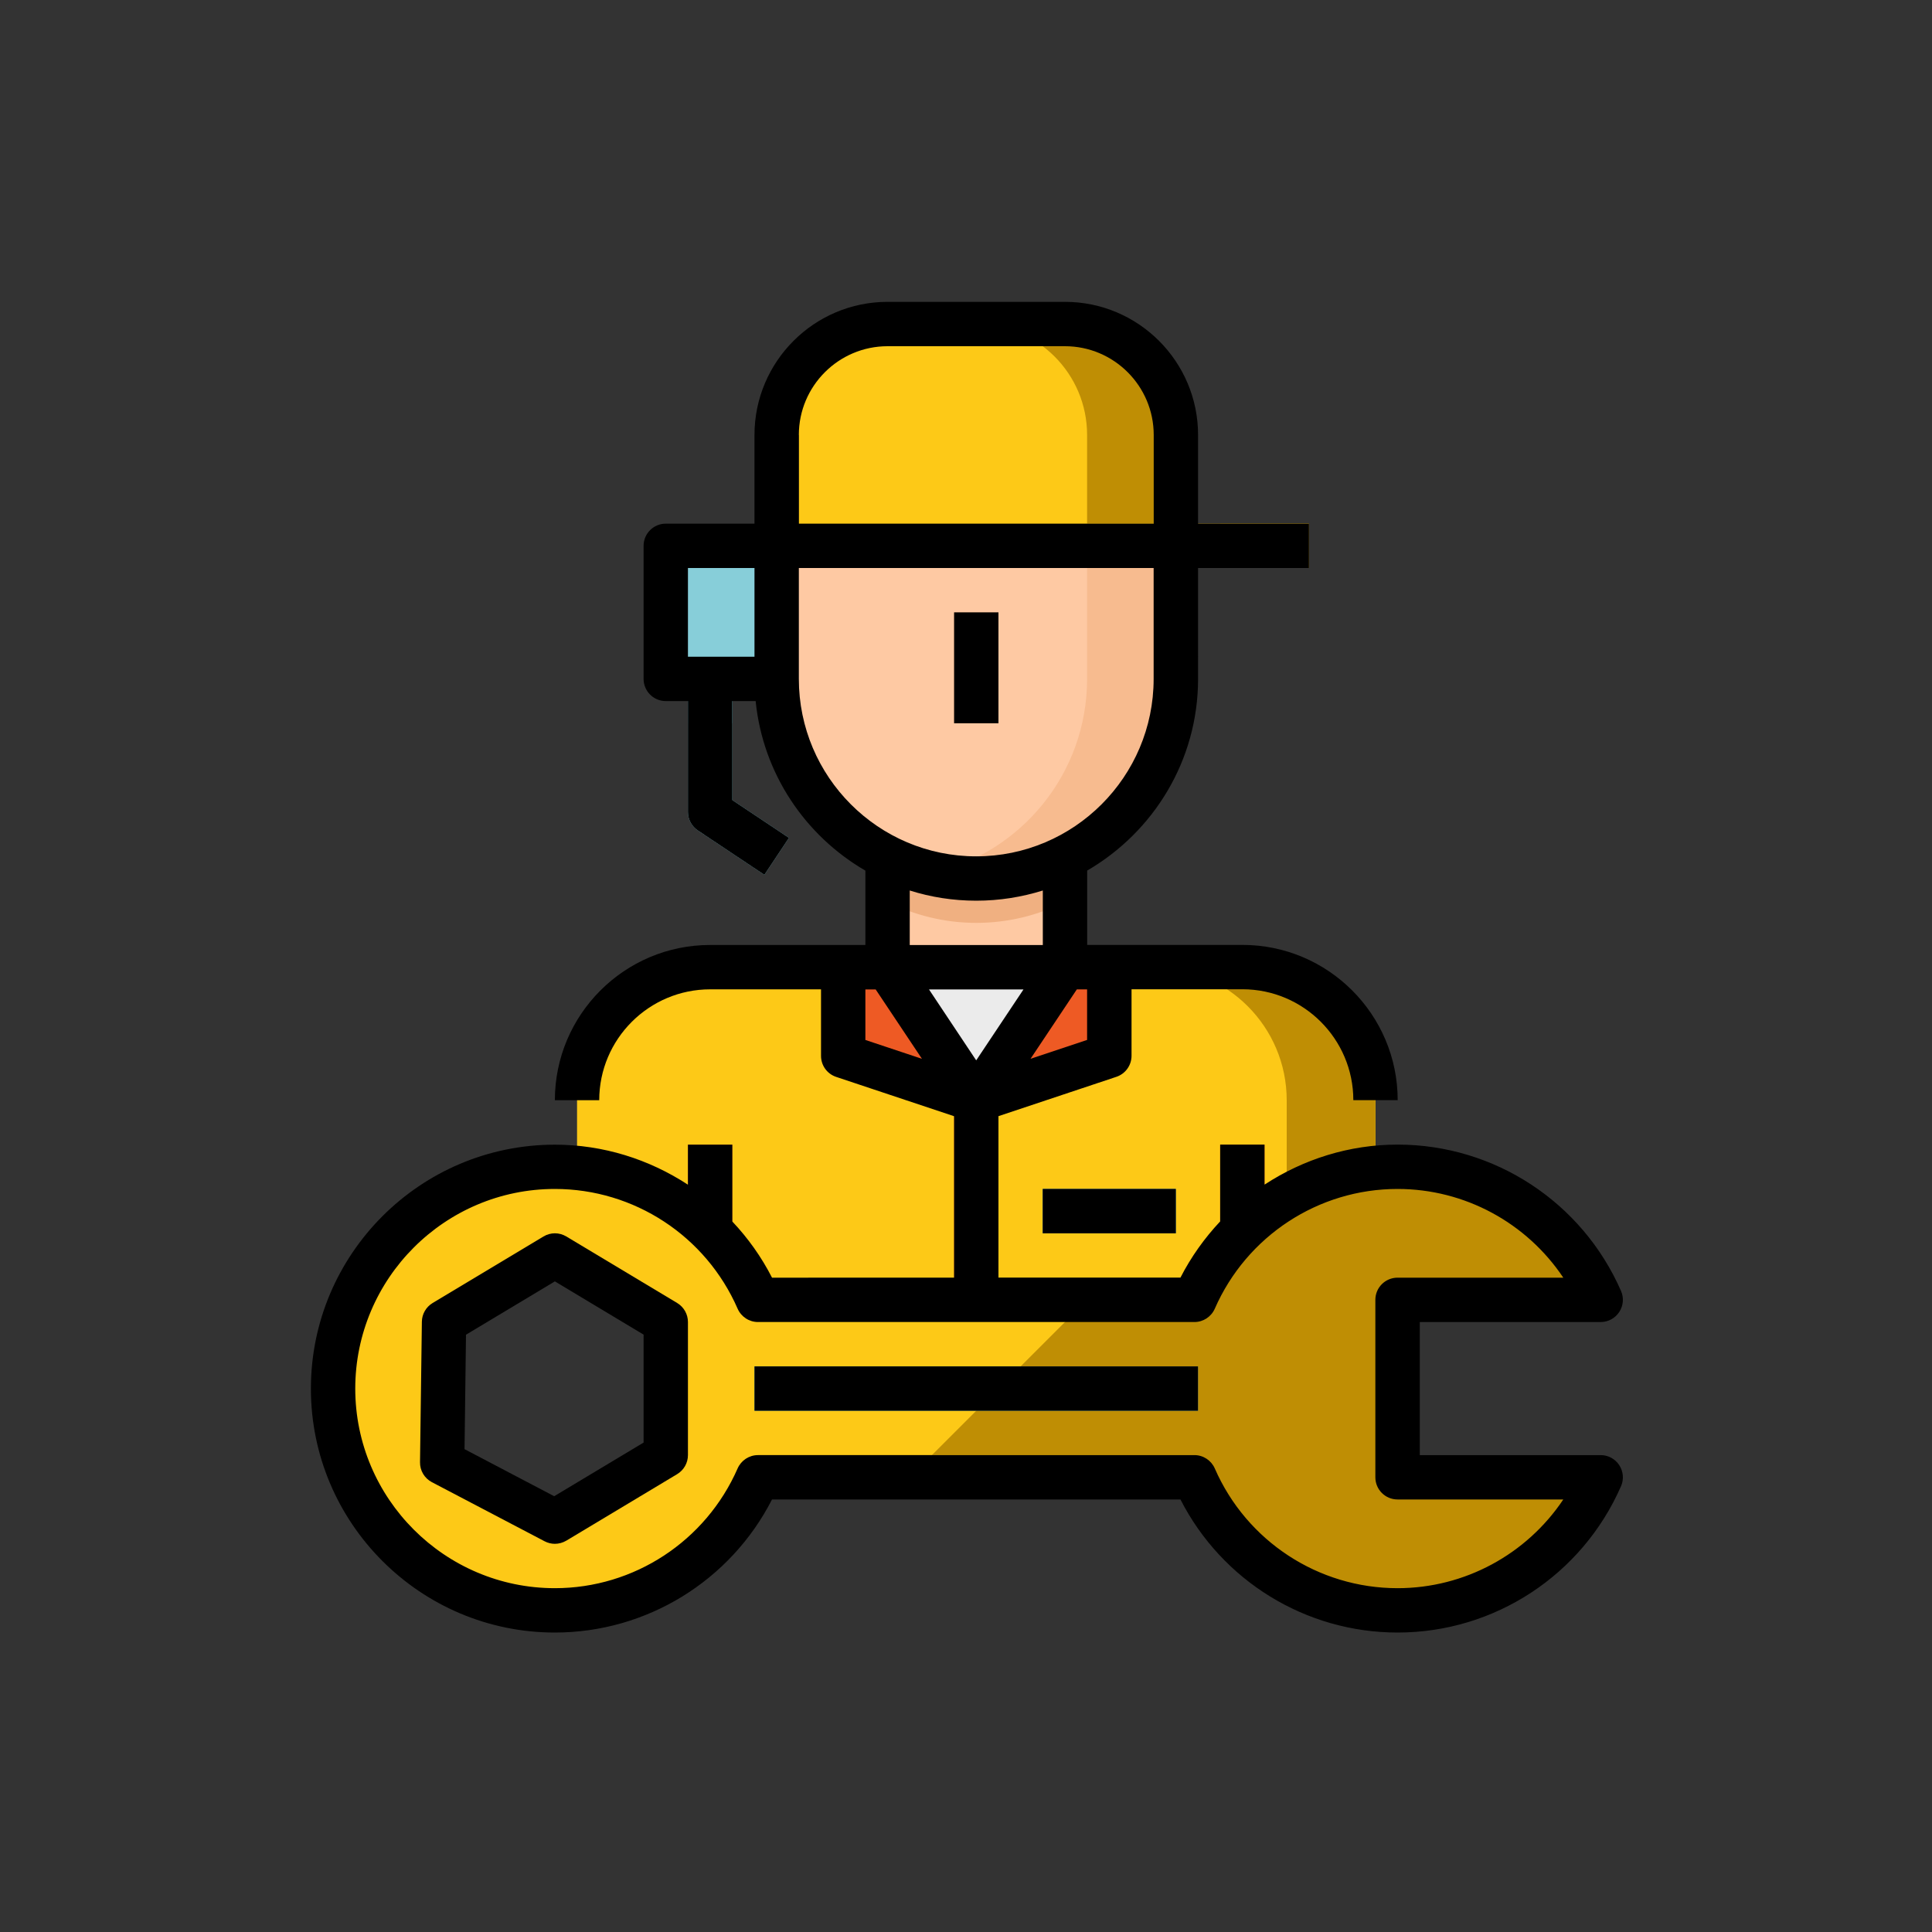 <?xml version="1.0" encoding="utf-8"?>
<!-- Generator: Adobe Illustrator 24.0.2, SVG Export Plug-In . SVG Version: 6.00 Build 0)  -->
<svg version="1.1" id="Layer_1" xmlns="http://www.w3.org/2000/svg" xmlns:xlink="http://www.w3.org/1999/xlink" x="0px" y="0px"
	 viewBox="0 0 250 250" style="enable-background:new 0 0 250 250;" xml:space="preserve">
<rect x="0" y="0" width="250" height="250" fill="#333333" stroke="none"/>
<style type="text/css">
	.st0{fill:#FDC917;}
	.st1{fill:#BF8E04;}
	.st2{fill:#FEC9A3;}
	.st3{fill:#EBEBEB;}
	.st4{fill:#EE5A24;}
	.st5{fill:#2A7DB8;}
	.st6{fill:#F0B081;}
	.st7{fill:#F7BB8F;}
	.st8{fill:#87CED9;}
	.st9{fill:#59B3C2;}
	.st10{fill:#71C4D1;}
</style>
<g>
	<path class="st0" d="M177.98,142.37c0-9.51-7.71-17.22-17.22-17.22H91.89c-9.51,0-17.22,7.71-17.22,17.22v20.09l11.48,5.74h91.83
		V142.37z"/>
	<path class="st1" d="M160.76,125.16h-11.48c9.51,0,17.22,7.71,17.22,17.22v25.83h11.48v-25.83
		C177.98,132.86,170.27,125.16,160.76,125.16z"/>
	<polygon class="st2" points="114.85,105.07 114.85,125.16 126.33,142.37 137.8,125.16 137.8,105.07 	"/>
	<polygon class="st3" points="114.85,125.16 126.33,142.37 137.8,125.16 	"/>
	<rect x="89.02" y="148.11" class="st4" width="5.74" height="20.09"/>
	<rect x="157.89" y="148.11" class="st4" width="5.74" height="20.09"/>
	<polygon class="st4" points="143.54,125.16 137.8,125.16 126.33,142.37 114.85,125.16 109.11,125.16 109.11,136.63 123.46,141.42 
		123.46,168.2 129.2,168.2 129.2,141.42 143.54,136.63 	"/>
	<rect x="134.93" y="153.85" class="st5" width="17.22" height="5.74"/>
	<path class="st6" d="M114.85,105.07v11.63c3.46,1.72,7.35,2.72,11.48,2.72s8.02-0.99,11.48-2.72v-11.63H114.85z"/>
	<path class="st2" d="M100.5,70.63v17.22c0,14.26,11.56,25.83,25.83,25.83s25.83-11.56,25.83-25.83V70.63H100.5z"/>
	<g>
		<path class="st7" d="M140.67,70.63v17.22c0,12.29-8.59,22.55-20.09,25.16c1.85,0.42,3.76,0.66,5.74,0.66
			c14.26,0,25.83-11.56,25.83-25.83V70.63H140.67z"/>
	</g>
	<path class="st0" d="M152.15,67.76V56.28c0-7.92-6.42-14.35-14.35-14.35h-22.96c-7.92,0-14.35,6.42-14.35,14.35v11.48v2.87v2.87
		h68.87v-5.74H152.15z"/>
	<rect x="123.46" y="79.24" class="st6" width="5.74" height="14.35"/>
	
		<rect x="86.15" y="70.63" transform="matrix(-1 -4.551216e-11 4.551216e-11 -1 186.649 158.484)" class="st8" width="14.35" height="17.22"/>
	<path class="st8" d="M98.91,113.2l-8.61-5.74c-0.8-0.53-1.28-1.43-1.28-2.39V87.85h5.74v15.68l7.33,4.89L98.91,113.2z"/>
	<path class="st0" d="M180.85,168.2h26.28c-4.43-10.13-14.52-17.22-26.28-17.22s-21.85,7.09-26.28,17.22H98.08
		c-4.43-10.13-14.52-17.22-26.28-17.22c-15.85,0-28.7,12.85-28.7,28.7c0,15.85,12.85,28.7,28.7,28.7c11.76,0,21.85-7.09,26.28-17.22
		h56.48c4.43,10.13,14.52,17.22,26.28,17.22c11.76,0,21.85-7.09,26.28-17.22h-26.28V168.2z M86.15,188.29L71.8,196.9l-14.59-7.65
		l0.24-18.17l14.35-8.61l14.35,8.61V188.29z"/>
	<g>
		<path class="st1" d="M140.67,56.28v11.48h11.48V56.28c0-7.92-6.42-14.35-14.35-14.35h-11.48
			C134.25,41.94,140.67,48.36,140.67,56.28z"/>
		<rect x="157.89" y="67.76" class="st1" width="11.48" height="5.74"/>
	</g>
	<path class="st1" d="M180.85,168.2h26.28c-4.43-10.13-14.52-17.22-26.28-17.22s-21.85,7.09-26.28,17.22h-13.89l-22.96,22.96h36.85
		c4.43,10.13,14.52,17.22,26.28,17.22c11.76,0,21.85-7.09,26.28-17.22h-26.28V168.2z"/>
	<rect x="97.63" y="176.81" class="st9" width="57.39" height="5.74"/>
	<rect x="89.02" y="87.85" class="st10" width="5.74" height="5.74"/>
	<path d="M71.8,211.25c11.89,0,22.72-6.7,28.1-17.22h52.85c5.37,10.52,16.2,17.22,28.1,17.22c12.53,0,23.88-7.43,28.91-18.94
		c0.39-0.89,0.3-1.91-0.23-2.72c-0.53-0.81-1.43-1.3-2.4-1.3h-23.41v-17.22h23.41c0.97,0,1.87-0.49,2.4-1.3
		c0.53-0.81,0.62-1.83,0.23-2.72c-5.03-11.5-16.38-18.94-28.91-18.94c-6.26,0-12.19,1.89-17.22,5.18v-5.18h-5.74v9.94
		c-2.02,2.15-3.76,4.58-5.14,7.27H129.2v-20.89l15.26-5.09c1.17-0.39,1.96-1.49,1.96-2.72v-8.61h14.35
		c7.91,0,14.35,6.44,14.35,14.35h5.74c0-11.08-9.01-20.09-20.09-20.09h-17.22h-2.87v-9.62c8.56-4.97,14.35-14.22,14.35-24.81V73.5
		h14.35v-5.74h-14.35V56.28c0-9.49-7.72-17.22-17.22-17.22h-22.96c-9.49,0-17.22,7.72-17.22,17.22v11.48H86.15
		c-1.58,0-2.87,1.28-2.87,2.87v17.22c0,1.58,1.28,2.87,2.87,2.87h2.87v14.35c0,0.96,0.48,1.86,1.28,2.39l8.61,5.74l3.18-4.78
		l-7.33-4.89V90.72h3.02c0.94,9.38,6.42,17.43,14.2,21.94v9.62h-2.87H91.89c-11.08,0-20.09,9.01-20.09,20.09h5.74
		c0-7.91,6.44-14.35,14.35-14.35h14.35v8.61c0,1.24,0.79,2.33,1.96,2.72l15.26,5.09v20.89H99.9c-1.38-2.7-3.12-5.13-5.14-7.27v-9.94
		h-5.74v5.18c-5.03-3.29-10.96-5.18-17.22-5.18c-17.41,0-31.57,14.16-31.57,31.57S54.4,211.25,71.8,211.25z M97.63,84.98h-8.61V73.5
		h8.61V84.98z M140.67,134.57l-7.32,2.44l5.99-8.98h1.33V134.57z M117.72,122.29v-7.06c2.72,0.86,5.61,1.32,8.61,1.32
		s5.89-0.47,8.61-1.32v7.06H117.72z M103.37,56.28c0-6.33,5.15-11.48,11.48-11.48h22.96c6.33,0,11.48,5.15,11.48,11.48v11.48h-45.91
		V56.28z M103.37,87.85V73.5h45.91v14.35c0,12.66-10.3,22.96-22.96,22.96S103.37,100.51,103.37,87.85z M111.98,134.57v-6.54h1.33
		l5.99,8.98L111.98,134.57z M120.21,128.03h12.23l-6.12,9.18L120.21,128.03z M71.8,153.85c10.25,0,19.54,6.08,23.65,15.5
		c0.46,1.04,1.49,1.72,2.63,1.72h56.48c1.14,0,2.17-0.68,2.63-1.72c4.12-9.41,13.4-15.5,23.65-15.5c8.71,0,16.71,4.39,21.45,11.48
		h-21.45c-1.58,0-2.87,1.28-2.87,2.87v22.96c0,1.58,1.28,2.87,2.87,2.87h21.45c-4.74,7.09-12.75,11.48-21.45,11.48
		c-10.25,0-19.54-6.08-23.65-15.5c-0.46-1.04-1.49-1.72-2.63-1.72H98.08c-1.14,0-2.17,0.68-2.63,1.72
		c-4.12,9.41-13.4,15.5-23.65,15.5c-14.24,0-25.83-11.59-25.83-25.83C45.98,165.44,57.56,153.85,71.8,153.85z"/>
	<path d="M55.88,191.79l14.59,7.65c0.42,0.22,0.88,0.33,1.33,0.33c0.51,0,1.02-0.14,1.48-0.41l14.35-8.61
		c0.86-0.52,1.39-1.45,1.39-2.46v-17.22c0-1.01-0.53-1.94-1.39-2.46L73.28,160c-0.91-0.55-2.04-0.55-2.95,0l-14.35,8.61
		c-0.85,0.51-1.38,1.43-1.39,2.42l-0.24,18.17C54.33,190.29,54.92,191.28,55.88,191.79z M60.3,172.71l11.5-6.9l11.48,6.89v13.97
		l-11.57,6.94l-11.6-6.09L60.3,172.71z"/>
	<rect x="97.63" y="176.81" width="57.39" height="5.74"/>
	<rect x="123.46" y="79.24" width="5.74" height="14.35"/>
	<rect x="134.93" y="153.85" width="17.22" height="5.74"/>
</g>
</svg>
